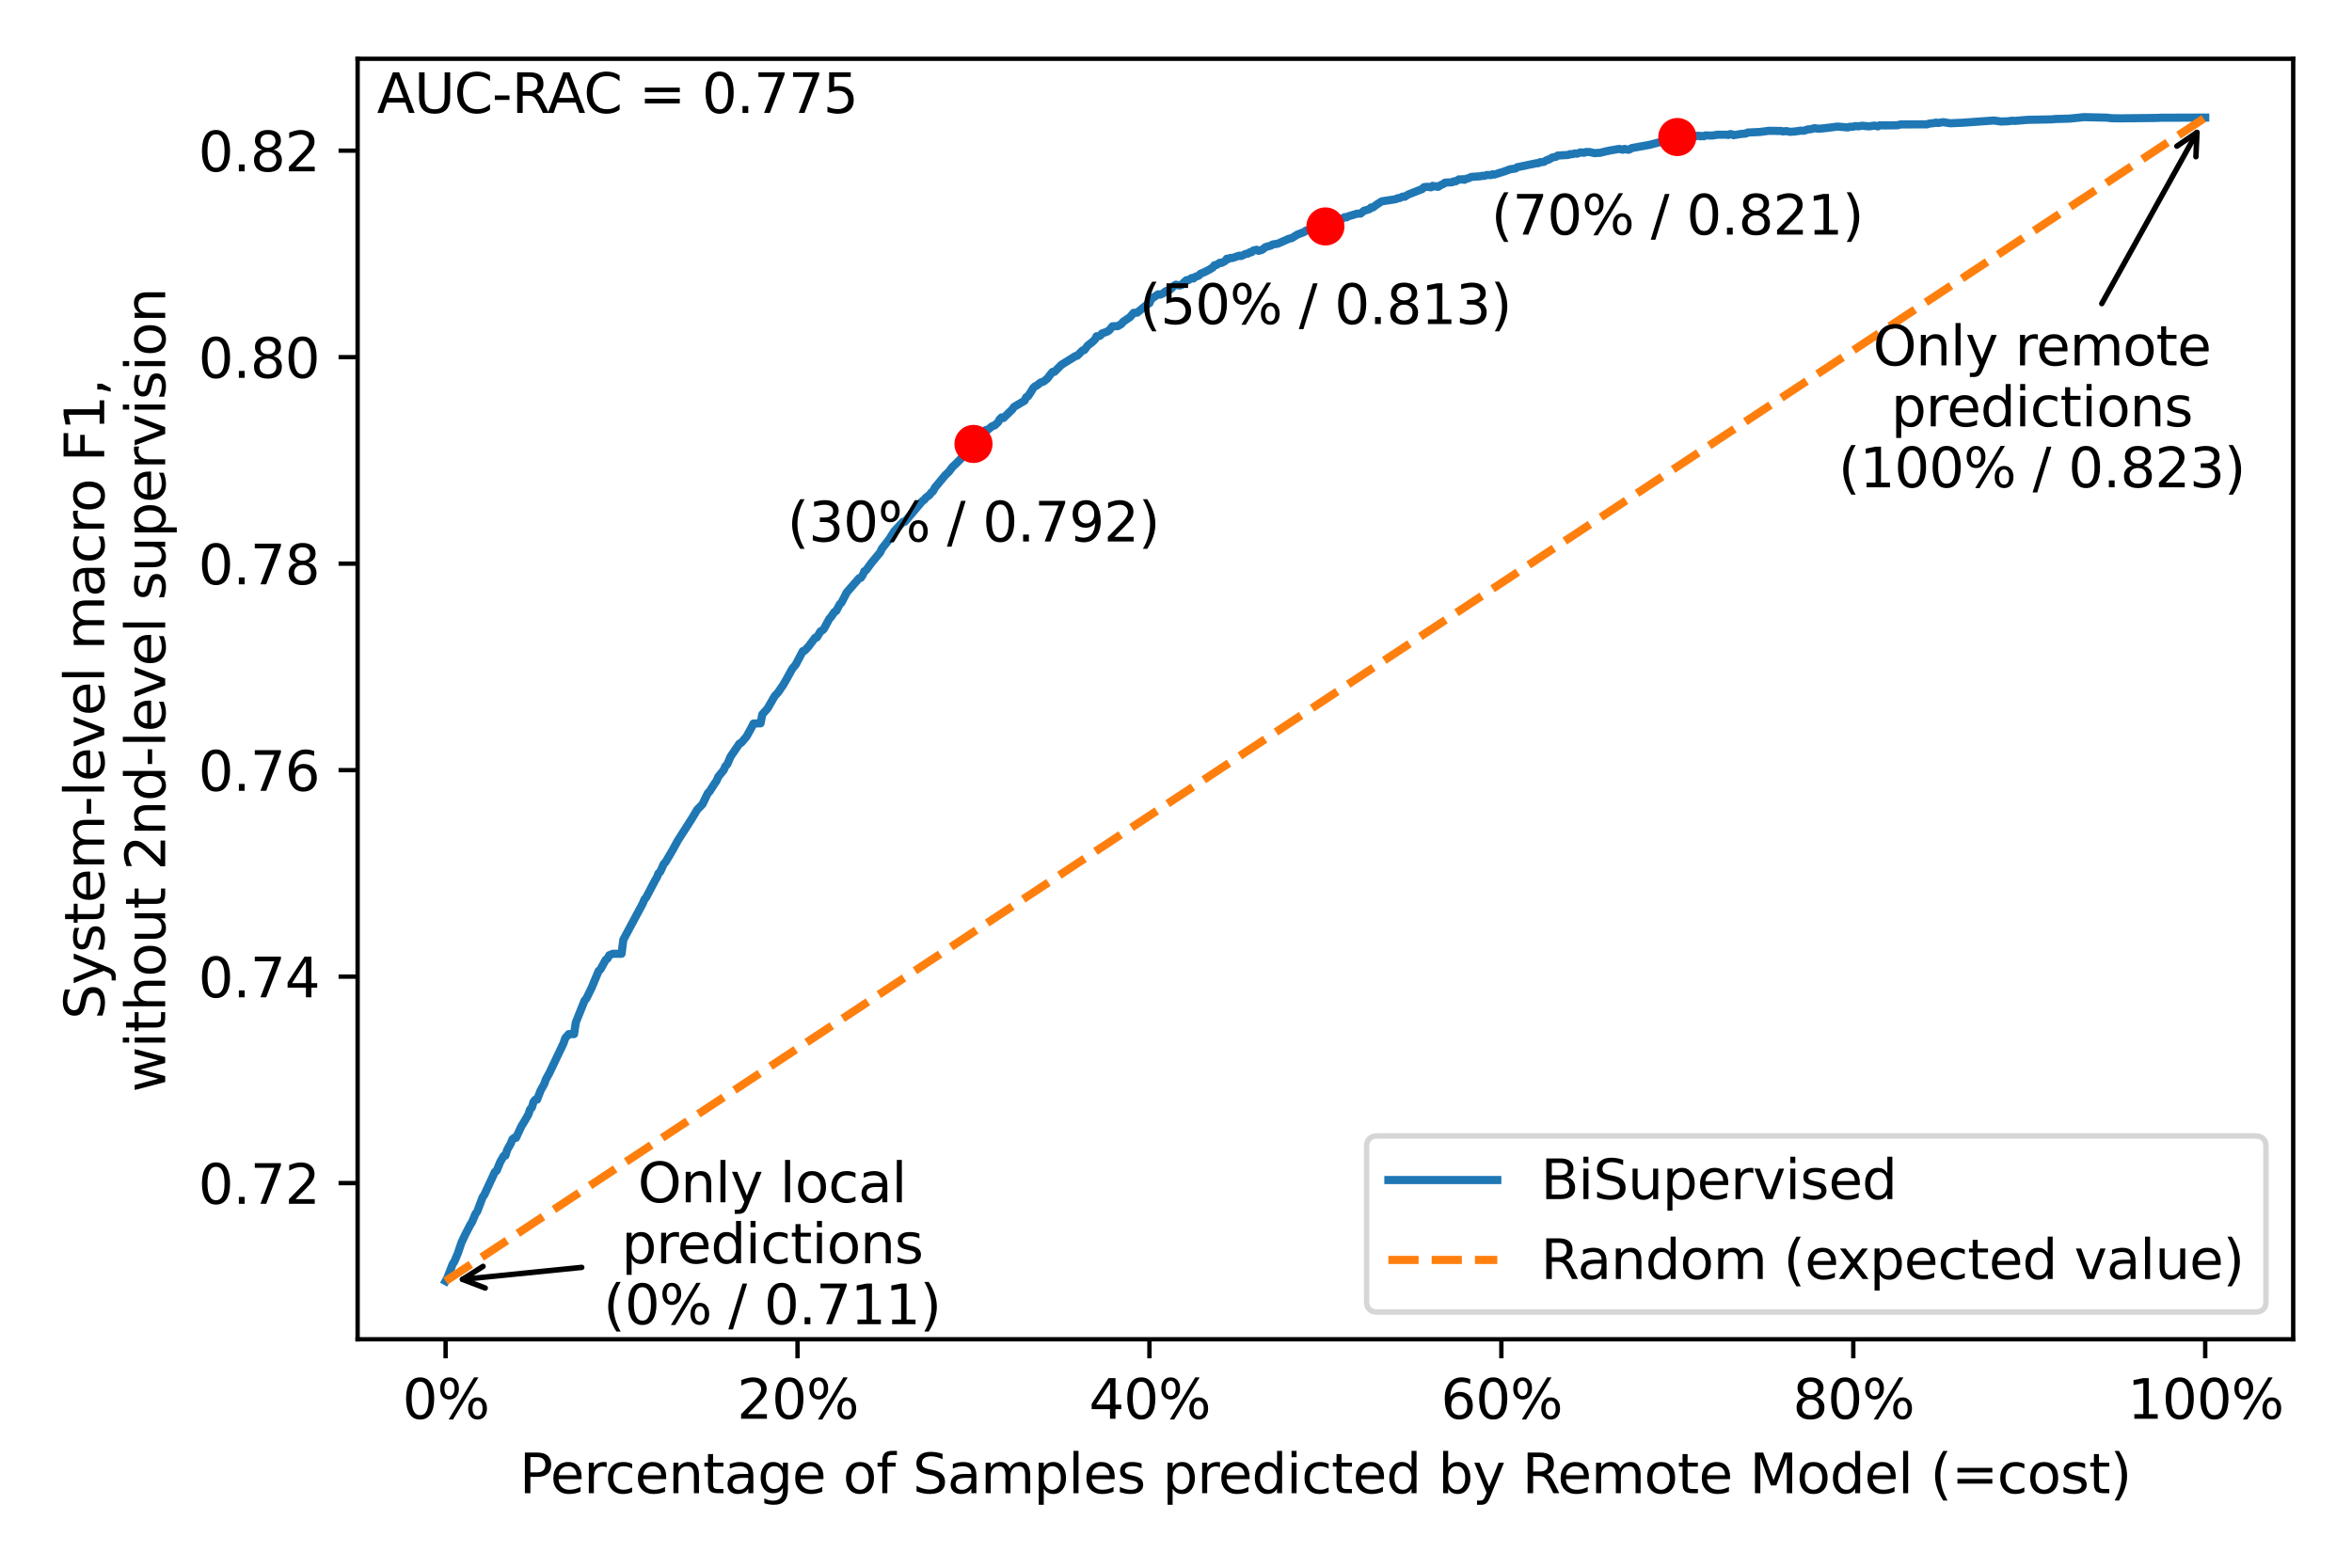 <?xml version="1.0" encoding="utf-8" standalone="no"?>
<!DOCTYPE svg PUBLIC "-//W3C//DTD SVG 1.1//EN"
  "http://www.w3.org/Graphics/SVG/1.1/DTD/svg11.dtd">
<svg xmlns:xlink="http://www.w3.org/1999/xlink" width="432pt" height="288pt" viewBox="0 0 432 288" xmlns="http://www.w3.org/2000/svg" version="1.1">
 <defs>
  <style type="text/css">*{stroke-linejoin: round; stroke-linecap: butt}</style>
 </defs>
 <g id="figure_1">
  <g id="patch_1">
   <path d="M 0 288 
L 432 288 
L 432 0 
L 0 0 
z
" style="fill: #ffffff"/>
  </g>
  <g id="axes_1">
   <g id="patch_2">
    <path d="M 65.684 246.04 
L 421.2 246.04 
L 421.2 10.8 
L 65.684 10.8 
z
" style="fill: #ffffff"/>
   </g>
   <g id="matplotlib.axis_1">
    <g id="xtick_1">
     <g id="line2d_1">
      <defs>
       <path id="m0e99c28b48" d="M 0 0 
L 0 3.5 
" style="stroke: #000000; stroke-width: 0.8"/>
      </defs>
      <g>
       <use xlink:href="#m0e99c28b48" x="81.844" y="246.04" style="stroke: #000000; stroke-width: 0.8"/>
      </g>
     </g>
     <g id="text_1">
      <!-- 0% -->
      <g transform="translate(73.912 260.638)scale(0.1 -0.1)">
       <defs>
        <path id="DejaVuSans-30" d="M 2034 4250 
Q 1547 4250 1301 3770 
Q 1056 3291 1056 2328 
Q 1056 1369 1301 889 
Q 1547 409 2034 409 
Q 2525 409 2770 889 
Q 3016 1369 3016 2328 
Q 3016 3291 2770 3770 
Q 2525 4250 2034 4250 
z
M 2034 4750 
Q 2819 4750 3233 4129 
Q 3647 3509 3647 2328 
Q 3647 1150 3233 529 
Q 2819 -91 2034 -91 
Q 1250 -91 836 529 
Q 422 1150 422 2328 
Q 422 3509 836 4129 
Q 1250 4750 2034 4750 
z
" transform="scale(0.016)"/>
        <path id="DejaVuSans-25" d="M 4653 2053 
Q 4381 2053 4226 1822 
Q 4072 1591 4072 1178 
Q 4072 772 4226 539 
Q 4381 306 4653 306 
Q 4919 306 5073 539 
Q 5228 772 5228 1178 
Q 5228 1588 5073 1820 
Q 4919 2053 4653 2053 
z
M 4653 2450 
Q 5147 2450 5437 2106 
Q 5728 1763 5728 1178 
Q 5728 594 5436 251 
Q 5144 -91 4653 -91 
Q 4153 -91 3862 251 
Q 3572 594 3572 1178 
Q 3572 1766 3864 2108 
Q 4156 2450 4653 2450 
z
M 1428 4353 
Q 1159 4353 1004 4120 
Q 850 3888 850 3481 
Q 850 3069 1003 2837 
Q 1156 2606 1428 2606 
Q 1700 2606 1854 2837 
Q 2009 3069 2009 3481 
Q 2009 3884 1853 4118 
Q 1697 4353 1428 4353 
z
M 4250 4750 
L 4750 4750 
L 1831 -91 
L 1331 -91 
L 4250 4750 
z
M 1428 4750 
Q 1922 4750 2215 4408 
Q 2509 4066 2509 3481 
Q 2509 2891 2217 2550 
Q 1925 2209 1428 2209 
Q 931 2209 642 2551 
Q 353 2894 353 3481 
Q 353 4063 643 4406 
Q 934 4750 1428 4750 
z
" transform="scale(0.016)"/>
       </defs>
       <use xlink:href="#DejaVuSans-30"/>
       <use xlink:href="#DejaVuSans-25" x="63.623"/>
      </g>
     </g>
    </g>
    <g id="xtick_2">
     <g id="line2d_2">
      <g>
       <use xlink:href="#m0e99c28b48" x="146.483" y="246.04" style="stroke: #000000; stroke-width: 0.8"/>
      </g>
     </g>
     <g id="text_2">
      <!-- 20% -->
      <g transform="translate(135.37 260.638)scale(0.1 -0.1)">
       <defs>
        <path id="DejaVuSans-32" d="M 1228 531 
L 3431 531 
L 3431 0 
L 469 0 
L 469 531 
Q 828 903 1448 1529 
Q 2069 2156 2228 2338 
Q 2531 2678 2651 2914 
Q 2772 3150 2772 3378 
Q 2772 3750 2511 3984 
Q 2250 4219 1831 4219 
Q 1534 4219 1204 4116 
Q 875 4013 500 3803 
L 500 4441 
Q 881 4594 1212 4672 
Q 1544 4750 1819 4750 
Q 2544 4750 2975 4387 
Q 3406 4025 3406 3419 
Q 3406 3131 3298 2873 
Q 3191 2616 2906 2266 
Q 2828 2175 2409 1742 
Q 1991 1309 1228 531 
z
" transform="scale(0.016)"/>
       </defs>
       <use xlink:href="#DejaVuSans-32"/>
       <use xlink:href="#DejaVuSans-30" x="63.623"/>
       <use xlink:href="#DejaVuSans-25" x="127.246"/>
      </g>
     </g>
    </g>
    <g id="xtick_3">
     <g id="line2d_3">
      <g>
       <use xlink:href="#m0e99c28b48" x="211.122" y="246.04" style="stroke: #000000; stroke-width: 0.8"/>
      </g>
     </g>
     <g id="text_3">
      <!-- 40% -->
      <g transform="translate(200.009 260.638)scale(0.1 -0.1)">
       <defs>
        <path id="DejaVuSans-34" d="M 2419 4116 
L 825 1625 
L 2419 1625 
L 2419 4116 
z
M 2253 4666 
L 3047 4666 
L 3047 1625 
L 3713 1625 
L 3713 1100 
L 3047 1100 
L 3047 0 
L 2419 0 
L 2419 1100 
L 313 1100 
L 313 1709 
L 2253 4666 
z
" transform="scale(0.016)"/>
       </defs>
       <use xlink:href="#DejaVuSans-34"/>
       <use xlink:href="#DejaVuSans-30" x="63.623"/>
       <use xlink:href="#DejaVuSans-25" x="127.246"/>
      </g>
     </g>
    </g>
    <g id="xtick_4">
     <g id="line2d_4">
      <g>
       <use xlink:href="#m0e99c28b48" x="275.762" y="246.04" style="stroke: #000000; stroke-width: 0.8"/>
      </g>
     </g>
     <g id="text_4">
      <!-- 60% -->
      <g transform="translate(264.648 260.638)scale(0.1 -0.1)">
       <defs>
        <path id="DejaVuSans-36" d="M 2113 2584 
Q 1688 2584 1439 2293 
Q 1191 2003 1191 1497 
Q 1191 994 1439 701 
Q 1688 409 2113 409 
Q 2538 409 2786 701 
Q 3034 994 3034 1497 
Q 3034 2003 2786 2293 
Q 2538 2584 2113 2584 
z
M 3366 4563 
L 3366 3988 
Q 3128 4100 2886 4159 
Q 2644 4219 2406 4219 
Q 1781 4219 1451 3797 
Q 1122 3375 1075 2522 
Q 1259 2794 1537 2939 
Q 1816 3084 2150 3084 
Q 2853 3084 3261 2657 
Q 3669 2231 3669 1497 
Q 3669 778 3244 343 
Q 2819 -91 2113 -91 
Q 1303 -91 875 529 
Q 447 1150 447 2328 
Q 447 3434 972 4092 
Q 1497 4750 2381 4750 
Q 2619 4750 2861 4703 
Q 3103 4656 3366 4563 
z
" transform="scale(0.016)"/>
       </defs>
       <use xlink:href="#DejaVuSans-36"/>
       <use xlink:href="#DejaVuSans-30" x="63.623"/>
       <use xlink:href="#DejaVuSans-25" x="127.246"/>
      </g>
     </g>
    </g>
    <g id="xtick_5">
     <g id="line2d_5">
      <g>
       <use xlink:href="#m0e99c28b48" x="340.401" y="246.04" style="stroke: #000000; stroke-width: 0.8"/>
      </g>
     </g>
     <g id="text_5">
      <!-- 80% -->
      <g transform="translate(329.288 260.638)scale(0.1 -0.1)">
       <defs>
        <path id="DejaVuSans-38" d="M 2034 2216 
Q 1584 2216 1326 1975 
Q 1069 1734 1069 1313 
Q 1069 891 1326 650 
Q 1584 409 2034 409 
Q 2484 409 2743 651 
Q 3003 894 3003 1313 
Q 3003 1734 2745 1975 
Q 2488 2216 2034 2216 
z
M 1403 2484 
Q 997 2584 770 2862 
Q 544 3141 544 3541 
Q 544 4100 942 4425 
Q 1341 4750 2034 4750 
Q 2731 4750 3128 4425 
Q 3525 4100 3525 3541 
Q 3525 3141 3298 2862 
Q 3072 2584 2669 2484 
Q 3125 2378 3379 2068 
Q 3634 1759 3634 1313 
Q 3634 634 3220 271 
Q 2806 -91 2034 -91 
Q 1263 -91 848 271 
Q 434 634 434 1313 
Q 434 1759 690 2068 
Q 947 2378 1403 2484 
z
M 1172 3481 
Q 1172 3119 1398 2916 
Q 1625 2713 2034 2713 
Q 2441 2713 2670 2916 
Q 2900 3119 2900 3481 
Q 2900 3844 2670 4047 
Q 2441 4250 2034 4250 
Q 1625 4250 1398 4047 
Q 1172 3844 1172 3481 
z
" transform="scale(0.016)"/>
       </defs>
       <use xlink:href="#DejaVuSans-38"/>
       <use xlink:href="#DejaVuSans-30" x="63.623"/>
       <use xlink:href="#DejaVuSans-25" x="127.246"/>
      </g>
     </g>
    </g>
    <g id="xtick_6">
     <g id="line2d_6">
      <g>
       <use xlink:href="#m0e99c28b48" x="405.04" y="246.04" style="stroke: #000000; stroke-width: 0.8"/>
      </g>
     </g>
     <g id="text_6">
      <!-- 100% -->
      <g transform="translate(390.746 260.638)scale(0.1 -0.1)">
       <defs>
        <path id="DejaVuSans-31" d="M 794 531 
L 1825 531 
L 1825 4091 
L 703 3866 
L 703 4441 
L 1819 4666 
L 2450 4666 
L 2450 531 
L 3481 531 
L 3481 0 
L 794 0 
L 794 531 
z
" transform="scale(0.016)"/>
       </defs>
       <use xlink:href="#DejaVuSans-31"/>
       <use xlink:href="#DejaVuSans-30" x="63.623"/>
       <use xlink:href="#DejaVuSans-30" x="127.246"/>
       <use xlink:href="#DejaVuSans-25" x="190.869"/>
      </g>
     </g>
    </g>
    <g id="text_7">
     <!-- Percentage of Samples predicted by Remote Model (=cost) -->
     <g transform="translate(95.402 274.317)scale(0.1 -0.1)">
      <defs>
       <path id="DejaVuSans-50" d="M 1259 4147 
L 1259 2394 
L 2053 2394 
Q 2494 2394 2734 2622 
Q 2975 2850 2975 3272 
Q 2975 3691 2734 3919 
Q 2494 4147 2053 4147 
L 1259 4147 
z
M 628 4666 
L 2053 4666 
Q 2838 4666 3239 4311 
Q 3641 3956 3641 3272 
Q 3641 2581 3239 2228 
Q 2838 1875 2053 1875 
L 1259 1875 
L 1259 0 
L 628 0 
L 628 4666 
z
" transform="scale(0.016)"/>
       <path id="DejaVuSans-65" d="M 3597 1894 
L 3597 1613 
L 953 1613 
Q 991 1019 1311 708 
Q 1631 397 2203 397 
Q 2534 397 2845 478 
Q 3156 559 3463 722 
L 3463 178 
Q 3153 47 2828 -22 
Q 2503 -91 2169 -91 
Q 1331 -91 842 396 
Q 353 884 353 1716 
Q 353 2575 817 3079 
Q 1281 3584 2069 3584 
Q 2775 3584 3186 3129 
Q 3597 2675 3597 1894 
z
M 3022 2063 
Q 3016 2534 2758 2815 
Q 2500 3097 2075 3097 
Q 1594 3097 1305 2825 
Q 1016 2553 972 2059 
L 3022 2063 
z
" transform="scale(0.016)"/>
       <path id="DejaVuSans-72" d="M 2631 2963 
Q 2534 3019 2420 3045 
Q 2306 3072 2169 3072 
Q 1681 3072 1420 2755 
Q 1159 2438 1159 1844 
L 1159 0 
L 581 0 
L 581 3500 
L 1159 3500 
L 1159 2956 
Q 1341 3275 1631 3429 
Q 1922 3584 2338 3584 
Q 2397 3584 2469 3576 
Q 2541 3569 2628 3553 
L 2631 2963 
z
" transform="scale(0.016)"/>
       <path id="DejaVuSans-63" d="M 3122 3366 
L 3122 2828 
Q 2878 2963 2633 3030 
Q 2388 3097 2138 3097 
Q 1578 3097 1268 2742 
Q 959 2388 959 1747 
Q 959 1106 1268 751 
Q 1578 397 2138 397 
Q 2388 397 2633 464 
Q 2878 531 3122 666 
L 3122 134 
Q 2881 22 2623 -34 
Q 2366 -91 2075 -91 
Q 1284 -91 818 406 
Q 353 903 353 1747 
Q 353 2603 823 3093 
Q 1294 3584 2113 3584 
Q 2378 3584 2631 3529 
Q 2884 3475 3122 3366 
z
" transform="scale(0.016)"/>
       <path id="DejaVuSans-6e" d="M 3513 2113 
L 3513 0 
L 2938 0 
L 2938 2094 
Q 2938 2591 2744 2837 
Q 2550 3084 2163 3084 
Q 1697 3084 1428 2787 
Q 1159 2491 1159 1978 
L 1159 0 
L 581 0 
L 581 3500 
L 1159 3500 
L 1159 2956 
Q 1366 3272 1645 3428 
Q 1925 3584 2291 3584 
Q 2894 3584 3203 3211 
Q 3513 2838 3513 2113 
z
" transform="scale(0.016)"/>
       <path id="DejaVuSans-74" d="M 1172 4494 
L 1172 3500 
L 2356 3500 
L 2356 3053 
L 1172 3053 
L 1172 1153 
Q 1172 725 1289 603 
Q 1406 481 1766 481 
L 2356 481 
L 2356 0 
L 1766 0 
Q 1100 0 847 248 
Q 594 497 594 1153 
L 594 3053 
L 172 3053 
L 172 3500 
L 594 3500 
L 594 4494 
L 1172 4494 
z
" transform="scale(0.016)"/>
       <path id="DejaVuSans-61" d="M 2194 1759 
Q 1497 1759 1228 1600 
Q 959 1441 959 1056 
Q 959 750 1161 570 
Q 1363 391 1709 391 
Q 2188 391 2477 730 
Q 2766 1069 2766 1631 
L 2766 1759 
L 2194 1759 
z
M 3341 1997 
L 3341 0 
L 2766 0 
L 2766 531 
Q 2569 213 2275 61 
Q 1981 -91 1556 -91 
Q 1019 -91 701 211 
Q 384 513 384 1019 
Q 384 1609 779 1909 
Q 1175 2209 1959 2209 
L 2766 2209 
L 2766 2266 
Q 2766 2663 2505 2880 
Q 2244 3097 1772 3097 
Q 1472 3097 1187 3025 
Q 903 2953 641 2809 
L 641 3341 
Q 956 3463 1253 3523 
Q 1550 3584 1831 3584 
Q 2591 3584 2966 3190 
Q 3341 2797 3341 1997 
z
" transform="scale(0.016)"/>
       <path id="DejaVuSans-67" d="M 2906 1791 
Q 2906 2416 2648 2759 
Q 2391 3103 1925 3103 
Q 1463 3103 1205 2759 
Q 947 2416 947 1791 
Q 947 1169 1205 825 
Q 1463 481 1925 481 
Q 2391 481 2648 825 
Q 2906 1169 2906 1791 
z
M 3481 434 
Q 3481 -459 3084 -895 
Q 2688 -1331 1869 -1331 
Q 1566 -1331 1297 -1286 
Q 1028 -1241 775 -1147 
L 775 -588 
Q 1028 -725 1275 -790 
Q 1522 -856 1778 -856 
Q 2344 -856 2625 -561 
Q 2906 -266 2906 331 
L 2906 616 
Q 2728 306 2450 153 
Q 2172 0 1784 0 
Q 1141 0 747 490 
Q 353 981 353 1791 
Q 353 2603 747 3093 
Q 1141 3584 1784 3584 
Q 2172 3584 2450 3431 
Q 2728 3278 2906 2969 
L 2906 3500 
L 3481 3500 
L 3481 434 
z
" transform="scale(0.016)"/>
       <path id="DejaVuSans-20" transform="scale(0.016)"/>
       <path id="DejaVuSans-6f" d="M 1959 3097 
Q 1497 3097 1228 2736 
Q 959 2375 959 1747 
Q 959 1119 1226 758 
Q 1494 397 1959 397 
Q 2419 397 2687 759 
Q 2956 1122 2956 1747 
Q 2956 2369 2687 2733 
Q 2419 3097 1959 3097 
z
M 1959 3584 
Q 2709 3584 3137 3096 
Q 3566 2609 3566 1747 
Q 3566 888 3137 398 
Q 2709 -91 1959 -91 
Q 1206 -91 779 398 
Q 353 888 353 1747 
Q 353 2609 779 3096 
Q 1206 3584 1959 3584 
z
" transform="scale(0.016)"/>
       <path id="DejaVuSans-66" d="M 2375 4863 
L 2375 4384 
L 1825 4384 
Q 1516 4384 1395 4259 
Q 1275 4134 1275 3809 
L 1275 3500 
L 2222 3500 
L 2222 3053 
L 1275 3053 
L 1275 0 
L 697 0 
L 697 3053 
L 147 3053 
L 147 3500 
L 697 3500 
L 697 3744 
Q 697 4328 969 4595 
Q 1241 4863 1831 4863 
L 2375 4863 
z
" transform="scale(0.016)"/>
       <path id="DejaVuSans-53" d="M 3425 4513 
L 3425 3897 
Q 3066 4069 2747 4153 
Q 2428 4238 2131 4238 
Q 1616 4238 1336 4038 
Q 1056 3838 1056 3469 
Q 1056 3159 1242 3001 
Q 1428 2844 1947 2747 
L 2328 2669 
Q 3034 2534 3370 2195 
Q 3706 1856 3706 1288 
Q 3706 609 3251 259 
Q 2797 -91 1919 -91 
Q 1588 -91 1214 -16 
Q 841 59 441 206 
L 441 856 
Q 825 641 1194 531 
Q 1563 422 1919 422 
Q 2459 422 2753 634 
Q 3047 847 3047 1241 
Q 3047 1584 2836 1778 
Q 2625 1972 2144 2069 
L 1759 2144 
Q 1053 2284 737 2584 
Q 422 2884 422 3419 
Q 422 4038 858 4394 
Q 1294 4750 2059 4750 
Q 2388 4750 2728 4690 
Q 3069 4631 3425 4513 
z
" transform="scale(0.016)"/>
       <path id="DejaVuSans-6d" d="M 3328 2828 
Q 3544 3216 3844 3400 
Q 4144 3584 4550 3584 
Q 5097 3584 5394 3201 
Q 5691 2819 5691 2113 
L 5691 0 
L 5113 0 
L 5113 2094 
Q 5113 2597 4934 2840 
Q 4756 3084 4391 3084 
Q 3944 3084 3684 2787 
Q 3425 2491 3425 1978 
L 3425 0 
L 2847 0 
L 2847 2094 
Q 2847 2600 2669 2842 
Q 2491 3084 2119 3084 
Q 1678 3084 1418 2786 
Q 1159 2488 1159 1978 
L 1159 0 
L 581 0 
L 581 3500 
L 1159 3500 
L 1159 2956 
Q 1356 3278 1631 3431 
Q 1906 3584 2284 3584 
Q 2666 3584 2933 3390 
Q 3200 3197 3328 2828 
z
" transform="scale(0.016)"/>
       <path id="DejaVuSans-70" d="M 1159 525 
L 1159 -1331 
L 581 -1331 
L 581 3500 
L 1159 3500 
L 1159 2969 
Q 1341 3281 1617 3432 
Q 1894 3584 2278 3584 
Q 2916 3584 3314 3078 
Q 3713 2572 3713 1747 
Q 3713 922 3314 415 
Q 2916 -91 2278 -91 
Q 1894 -91 1617 61 
Q 1341 213 1159 525 
z
M 3116 1747 
Q 3116 2381 2855 2742 
Q 2594 3103 2138 3103 
Q 1681 3103 1420 2742 
Q 1159 2381 1159 1747 
Q 1159 1113 1420 752 
Q 1681 391 2138 391 
Q 2594 391 2855 752 
Q 3116 1113 3116 1747 
z
" transform="scale(0.016)"/>
       <path id="DejaVuSans-6c" d="M 603 4863 
L 1178 4863 
L 1178 0 
L 603 0 
L 603 4863 
z
" transform="scale(0.016)"/>
       <path id="DejaVuSans-73" d="M 2834 3397 
L 2834 2853 
Q 2591 2978 2328 3040 
Q 2066 3103 1784 3103 
Q 1356 3103 1142 2972 
Q 928 2841 928 2578 
Q 928 2378 1081 2264 
Q 1234 2150 1697 2047 
L 1894 2003 
Q 2506 1872 2764 1633 
Q 3022 1394 3022 966 
Q 3022 478 2636 193 
Q 2250 -91 1575 -91 
Q 1294 -91 989 -36 
Q 684 19 347 128 
L 347 722 
Q 666 556 975 473 
Q 1284 391 1588 391 
Q 1994 391 2212 530 
Q 2431 669 2431 922 
Q 2431 1156 2273 1281 
Q 2116 1406 1581 1522 
L 1381 1569 
Q 847 1681 609 1914 
Q 372 2147 372 2553 
Q 372 3047 722 3315 
Q 1072 3584 1716 3584 
Q 2034 3584 2315 3537 
Q 2597 3491 2834 3397 
z
" transform="scale(0.016)"/>
       <path id="DejaVuSans-64" d="M 2906 2969 
L 2906 4863 
L 3481 4863 
L 3481 0 
L 2906 0 
L 2906 525 
Q 2725 213 2448 61 
Q 2172 -91 1784 -91 
Q 1150 -91 751 415 
Q 353 922 353 1747 
Q 353 2572 751 3078 
Q 1150 3584 1784 3584 
Q 2172 3584 2448 3432 
Q 2725 3281 2906 2969 
z
M 947 1747 
Q 947 1113 1208 752 
Q 1469 391 1925 391 
Q 2381 391 2643 752 
Q 2906 1113 2906 1747 
Q 2906 2381 2643 2742 
Q 2381 3103 1925 3103 
Q 1469 3103 1208 2742 
Q 947 2381 947 1747 
z
" transform="scale(0.016)"/>
       <path id="DejaVuSans-69" d="M 603 3500 
L 1178 3500 
L 1178 0 
L 603 0 
L 603 3500 
z
M 603 4863 
L 1178 4863 
L 1178 4134 
L 603 4134 
L 603 4863 
z
" transform="scale(0.016)"/>
       <path id="DejaVuSans-62" d="M 3116 1747 
Q 3116 2381 2855 2742 
Q 2594 3103 2138 3103 
Q 1681 3103 1420 2742 
Q 1159 2381 1159 1747 
Q 1159 1113 1420 752 
Q 1681 391 2138 391 
Q 2594 391 2855 752 
Q 3116 1113 3116 1747 
z
M 1159 2969 
Q 1341 3281 1617 3432 
Q 1894 3584 2278 3584 
Q 2916 3584 3314 3078 
Q 3713 2572 3713 1747 
Q 3713 922 3314 415 
Q 2916 -91 2278 -91 
Q 1894 -91 1617 61 
Q 1341 213 1159 525 
L 1159 0 
L 581 0 
L 581 4863 
L 1159 4863 
L 1159 2969 
z
" transform="scale(0.016)"/>
       <path id="DejaVuSans-79" d="M 2059 -325 
Q 1816 -950 1584 -1140 
Q 1353 -1331 966 -1331 
L 506 -1331 
L 506 -850 
L 844 -850 
Q 1081 -850 1212 -737 
Q 1344 -625 1503 -206 
L 1606 56 
L 191 3500 
L 800 3500 
L 1894 763 
L 2988 3500 
L 3597 3500 
L 2059 -325 
z
" transform="scale(0.016)"/>
       <path id="DejaVuSans-52" d="M 2841 2188 
Q 3044 2119 3236 1894 
Q 3428 1669 3622 1275 
L 4263 0 
L 3584 0 
L 2988 1197 
Q 2756 1666 2539 1819 
Q 2322 1972 1947 1972 
L 1259 1972 
L 1259 0 
L 628 0 
L 628 4666 
L 2053 4666 
Q 2853 4666 3247 4331 
Q 3641 3997 3641 3322 
Q 3641 2881 3436 2590 
Q 3231 2300 2841 2188 
z
M 1259 4147 
L 1259 2491 
L 2053 2491 
Q 2509 2491 2742 2702 
Q 2975 2913 2975 3322 
Q 2975 3731 2742 3939 
Q 2509 4147 2053 4147 
L 1259 4147 
z
" transform="scale(0.016)"/>
       <path id="DejaVuSans-4d" d="M 628 4666 
L 1569 4666 
L 2759 1491 
L 3956 4666 
L 4897 4666 
L 4897 0 
L 4281 0 
L 4281 4097 
L 3078 897 
L 2444 897 
L 1241 4097 
L 1241 0 
L 628 0 
L 628 4666 
z
" transform="scale(0.016)"/>
       <path id="DejaVuSans-28" d="M 1984 4856 
Q 1566 4138 1362 3434 
Q 1159 2731 1159 2009 
Q 1159 1288 1364 580 
Q 1569 -128 1984 -844 
L 1484 -844 
Q 1016 -109 783 600 
Q 550 1309 550 2009 
Q 550 2706 781 3412 
Q 1013 4119 1484 4856 
L 1984 4856 
z
" transform="scale(0.016)"/>
       <path id="DejaVuSans-3d" d="M 678 2906 
L 4684 2906 
L 4684 2381 
L 678 2381 
L 678 2906 
z
M 678 1631 
L 4684 1631 
L 4684 1100 
L 678 1100 
L 678 1631 
z
" transform="scale(0.016)"/>
       <path id="DejaVuSans-29" d="M 513 4856 
L 1013 4856 
Q 1481 4119 1714 3412 
Q 1947 2706 1947 2009 
Q 1947 1309 1714 600 
Q 1481 -109 1013 -844 
L 513 -844 
Q 928 -128 1133 580 
Q 1338 1288 1338 2009 
Q 1338 2731 1133 3434 
Q 928 4138 513 4856 
z
" transform="scale(0.016)"/>
      </defs>
      <use xlink:href="#DejaVuSans-50"/>
      <use xlink:href="#DejaVuSans-65" x="56.678"/>
      <use xlink:href="#DejaVuSans-72" x="118.201"/>
      <use xlink:href="#DejaVuSans-63" x="157.064"/>
      <use xlink:href="#DejaVuSans-65" x="212.045"/>
      <use xlink:href="#DejaVuSans-6e" x="273.568"/>
      <use xlink:href="#DejaVuSans-74" x="336.947"/>
      <use xlink:href="#DejaVuSans-61" x="376.156"/>
      <use xlink:href="#DejaVuSans-67" x="437.436"/>
      <use xlink:href="#DejaVuSans-65" x="500.912"/>
      <use xlink:href="#DejaVuSans-20" x="562.436"/>
      <use xlink:href="#DejaVuSans-6f" x="594.223"/>
      <use xlink:href="#DejaVuSans-66" x="655.404"/>
      <use xlink:href="#DejaVuSans-20" x="690.609"/>
      <use xlink:href="#DejaVuSans-53" x="722.396"/>
      <use xlink:href="#DejaVuSans-61" x="785.873"/>
      <use xlink:href="#DejaVuSans-6d" x="847.152"/>
      <use xlink:href="#DejaVuSans-70" x="944.564"/>
      <use xlink:href="#DejaVuSans-6c" x="1008.041"/>
      <use xlink:href="#DejaVuSans-65" x="1035.824"/>
      <use xlink:href="#DejaVuSans-73" x="1097.348"/>
      <use xlink:href="#DejaVuSans-20" x="1149.447"/>
      <use xlink:href="#DejaVuSans-70" x="1181.234"/>
      <use xlink:href="#DejaVuSans-72" x="1244.711"/>
      <use xlink:href="#DejaVuSans-65" x="1283.574"/>
      <use xlink:href="#DejaVuSans-64" x="1345.098"/>
      <use xlink:href="#DejaVuSans-69" x="1408.574"/>
      <use xlink:href="#DejaVuSans-63" x="1436.357"/>
      <use xlink:href="#DejaVuSans-74" x="1491.338"/>
      <use xlink:href="#DejaVuSans-65" x="1530.547"/>
      <use xlink:href="#DejaVuSans-64" x="1592.07"/>
      <use xlink:href="#DejaVuSans-20" x="1655.547"/>
      <use xlink:href="#DejaVuSans-62" x="1687.334"/>
      <use xlink:href="#DejaVuSans-79" x="1750.811"/>
      <use xlink:href="#DejaVuSans-20" x="1809.99"/>
      <use xlink:href="#DejaVuSans-52" x="1841.777"/>
      <use xlink:href="#DejaVuSans-65" x="1906.76"/>
      <use xlink:href="#DejaVuSans-6d" x="1968.283"/>
      <use xlink:href="#DejaVuSans-6f" x="2065.695"/>
      <use xlink:href="#DejaVuSans-74" x="2126.877"/>
      <use xlink:href="#DejaVuSans-65" x="2166.086"/>
      <use xlink:href="#DejaVuSans-20" x="2227.609"/>
      <use xlink:href="#DejaVuSans-4d" x="2259.396"/>
      <use xlink:href="#DejaVuSans-6f" x="2345.676"/>
      <use xlink:href="#DejaVuSans-64" x="2406.857"/>
      <use xlink:href="#DejaVuSans-65" x="2470.334"/>
      <use xlink:href="#DejaVuSans-6c" x="2531.857"/>
      <use xlink:href="#DejaVuSans-20" x="2559.641"/>
      <use xlink:href="#DejaVuSans-28" x="2591.428"/>
      <use xlink:href="#DejaVuSans-3d" x="2630.441"/>
      <use xlink:href="#DejaVuSans-63" x="2714.23"/>
      <use xlink:href="#DejaVuSans-6f" x="2769.211"/>
      <use xlink:href="#DejaVuSans-73" x="2830.393"/>
      <use xlink:href="#DejaVuSans-74" x="2882.492"/>
      <use xlink:href="#DejaVuSans-29" x="2921.701"/>
     </g>
    </g>
   </g>
   <g id="matplotlib.axis_2">
    <g id="ytick_1">
     <g id="line2d_7">
      <defs>
       <path id="m35b4280750" d="M 0 0 
L -3.5 0 
" style="stroke: #000000; stroke-width: 0.8"/>
      </defs>
      <g>
       <use xlink:href="#m35b4280750" x="65.684" y="217.35" style="stroke: #000000; stroke-width: 0.8"/>
      </g>
     </g>
     <g id="text_8">
      <!-- 0.72 -->
      <g transform="translate(36.418 221.15)scale(0.1 -0.1)">
       <defs>
        <path id="DejaVuSans-2e" d="M 684 794 
L 1344 794 
L 1344 0 
L 684 0 
L 684 794 
z
" transform="scale(0.016)"/>
        <path id="DejaVuSans-37" d="M 525 4666 
L 3525 4666 
L 3525 4397 
L 1831 0 
L 1172 0 
L 2766 4134 
L 525 4134 
L 525 4666 
z
" transform="scale(0.016)"/>
       </defs>
       <use xlink:href="#DejaVuSans-30"/>
       <use xlink:href="#DejaVuSans-2e" x="63.623"/>
       <use xlink:href="#DejaVuSans-37" x="95.41"/>
       <use xlink:href="#DejaVuSans-32" x="159.033"/>
      </g>
     </g>
    </g>
    <g id="ytick_2">
     <g id="line2d_8">
      <g>
       <use xlink:href="#m35b4280750" x="65.684" y="179.416" style="stroke: #000000; stroke-width: 0.8"/>
      </g>
     </g>
     <g id="text_9">
      <!-- 0.74 -->
      <g transform="translate(36.418 183.215)scale(0.1 -0.1)">
       <use xlink:href="#DejaVuSans-30"/>
       <use xlink:href="#DejaVuSans-2e" x="63.623"/>
       <use xlink:href="#DejaVuSans-37" x="95.41"/>
       <use xlink:href="#DejaVuSans-34" x="159.033"/>
      </g>
     </g>
    </g>
    <g id="ytick_3">
     <g id="line2d_9">
      <g>
       <use xlink:href="#m35b4280750" x="65.684" y="141.482" style="stroke: #000000; stroke-width: 0.8"/>
      </g>
     </g>
     <g id="text_10">
      <!-- 0.76 -->
      <g transform="translate(36.418 145.281)scale(0.1 -0.1)">
       <use xlink:href="#DejaVuSans-30"/>
       <use xlink:href="#DejaVuSans-2e" x="63.623"/>
       <use xlink:href="#DejaVuSans-37" x="95.41"/>
       <use xlink:href="#DejaVuSans-36" x="159.033"/>
      </g>
     </g>
    </g>
    <g id="ytick_4">
     <g id="line2d_10">
      <g>
       <use xlink:href="#m35b4280750" x="65.684" y="103.547" style="stroke: #000000; stroke-width: 0.8"/>
      </g>
     </g>
     <g id="text_11">
      <!-- 0.78 -->
      <g transform="translate(36.418 107.346)scale(0.1 -0.1)">
       <use xlink:href="#DejaVuSans-30"/>
       <use xlink:href="#DejaVuSans-2e" x="63.623"/>
       <use xlink:href="#DejaVuSans-37" x="95.41"/>
       <use xlink:href="#DejaVuSans-38" x="159.033"/>
      </g>
     </g>
    </g>
    <g id="ytick_5">
     <g id="line2d_11">
      <g>
       <use xlink:href="#m35b4280750" x="65.684" y="65.613" style="stroke: #000000; stroke-width: 0.8"/>
      </g>
     </g>
     <g id="text_12">
      <!-- 0.80 -->
      <g transform="translate(36.418 69.412)scale(0.1 -0.1)">
       <use xlink:href="#DejaVuSans-30"/>
       <use xlink:href="#DejaVuSans-2e" x="63.623"/>
       <use xlink:href="#DejaVuSans-38" x="95.41"/>
       <use xlink:href="#DejaVuSans-30" x="159.033"/>
      </g>
     </g>
    </g>
    <g id="ytick_6">
     <g id="line2d_12">
      <g>
       <use xlink:href="#m35b4280750" x="65.684" y="27.678" style="stroke: #000000; stroke-width: 0.8"/>
      </g>
     </g>
     <g id="text_13">
      <!-- 0.82 -->
      <g transform="translate(36.418 31.478)scale(0.1 -0.1)">
       <use xlink:href="#DejaVuSans-30"/>
       <use xlink:href="#DejaVuSans-2e" x="63.623"/>
       <use xlink:href="#DejaVuSans-38" x="95.41"/>
       <use xlink:href="#DejaVuSans-32" x="159.033"/>
      </g>
     </g>
    </g>
    <g id="text_14">
     <!-- System-level macro F1, -->
     <g transform="translate(19.141 187.27)rotate(-90)scale(0.1 -0.1)">
      <defs>
       <path id="DejaVuSans-2d" d="M 313 2009 
L 1997 2009 
L 1997 1497 
L 313 1497 
L 313 2009 
z
" transform="scale(0.016)"/>
       <path id="DejaVuSans-76" d="M 191 3500 
L 800 3500 
L 1894 563 
L 2988 3500 
L 3597 3500 
L 2284 0 
L 1503 0 
L 191 3500 
z
" transform="scale(0.016)"/>
       <path id="DejaVuSans-46" d="M 628 4666 
L 3309 4666 
L 3309 4134 
L 1259 4134 
L 1259 2759 
L 3109 2759 
L 3109 2228 
L 1259 2228 
L 1259 0 
L 628 0 
L 628 4666 
z
" transform="scale(0.016)"/>
       <path id="DejaVuSans-2c" d="M 750 794 
L 1409 794 
L 1409 256 
L 897 -744 
L 494 -744 
L 750 256 
L 750 794 
z
" transform="scale(0.016)"/>
      </defs>
      <use xlink:href="#DejaVuSans-53"/>
      <use xlink:href="#DejaVuSans-79" x="63.477"/>
      <use xlink:href="#DejaVuSans-73" x="122.656"/>
      <use xlink:href="#DejaVuSans-74" x="174.756"/>
      <use xlink:href="#DejaVuSans-65" x="213.965"/>
      <use xlink:href="#DejaVuSans-6d" x="275.488"/>
      <use xlink:href="#DejaVuSans-2d" x="372.9"/>
      <use xlink:href="#DejaVuSans-6c" x="408.984"/>
      <use xlink:href="#DejaVuSans-65" x="436.768"/>
      <use xlink:href="#DejaVuSans-76" x="498.291"/>
      <use xlink:href="#DejaVuSans-65" x="557.471"/>
      <use xlink:href="#DejaVuSans-6c" x="618.994"/>
      <use xlink:href="#DejaVuSans-20" x="646.777"/>
      <use xlink:href="#DejaVuSans-6d" x="678.564"/>
      <use xlink:href="#DejaVuSans-61" x="775.977"/>
      <use xlink:href="#DejaVuSans-63" x="837.256"/>
      <use xlink:href="#DejaVuSans-72" x="892.236"/>
      <use xlink:href="#DejaVuSans-6f" x="931.1"/>
      <use xlink:href="#DejaVuSans-20" x="992.281"/>
      <use xlink:href="#DejaVuSans-46" x="1024.068"/>
      <use xlink:href="#DejaVuSans-31" x="1081.588"/>
      <use xlink:href="#DejaVuSans-2c" x="1145.211"/>
     </g>
     <!--  without 2nd-level supervision -->
     <g transform="translate(30.339 203.851)rotate(-90)scale(0.1 -0.1)">
      <defs>
       <path id="DejaVuSans-77" d="M 269 3500 
L 844 3500 
L 1563 769 
L 2278 3500 
L 2956 3500 
L 3675 769 
L 4391 3500 
L 4966 3500 
L 4050 0 
L 3372 0 
L 2619 2869 
L 1863 0 
L 1184 0 
L 269 3500 
z
" transform="scale(0.016)"/>
       <path id="DejaVuSans-68" d="M 3513 2113 
L 3513 0 
L 2938 0 
L 2938 2094 
Q 2938 2591 2744 2837 
Q 2550 3084 2163 3084 
Q 1697 3084 1428 2787 
Q 1159 2491 1159 1978 
L 1159 0 
L 581 0 
L 581 4863 
L 1159 4863 
L 1159 2956 
Q 1366 3272 1645 3428 
Q 1925 3584 2291 3584 
Q 2894 3584 3203 3211 
Q 3513 2838 3513 2113 
z
" transform="scale(0.016)"/>
       <path id="DejaVuSans-75" d="M 544 1381 
L 544 3500 
L 1119 3500 
L 1119 1403 
Q 1119 906 1312 657 
Q 1506 409 1894 409 
Q 2359 409 2629 706 
Q 2900 1003 2900 1516 
L 2900 3500 
L 3475 3500 
L 3475 0 
L 2900 0 
L 2900 538 
Q 2691 219 2414 64 
Q 2138 -91 1772 -91 
Q 1169 -91 856 284 
Q 544 659 544 1381 
z
M 1991 3584 
L 1991 3584 
z
" transform="scale(0.016)"/>
      </defs>
      <use xlink:href="#DejaVuSans-20"/>
      <use xlink:href="#DejaVuSans-77" x="31.787"/>
      <use xlink:href="#DejaVuSans-69" x="113.574"/>
      <use xlink:href="#DejaVuSans-74" x="141.357"/>
      <use xlink:href="#DejaVuSans-68" x="180.566"/>
      <use xlink:href="#DejaVuSans-6f" x="243.945"/>
      <use xlink:href="#DejaVuSans-75" x="305.127"/>
      <use xlink:href="#DejaVuSans-74" x="368.506"/>
      <use xlink:href="#DejaVuSans-20" x="407.715"/>
      <use xlink:href="#DejaVuSans-32" x="439.502"/>
      <use xlink:href="#DejaVuSans-6e" x="503.125"/>
      <use xlink:href="#DejaVuSans-64" x="566.504"/>
      <use xlink:href="#DejaVuSans-2d" x="629.98"/>
      <use xlink:href="#DejaVuSans-6c" x="666.064"/>
      <use xlink:href="#DejaVuSans-65" x="693.848"/>
      <use xlink:href="#DejaVuSans-76" x="755.371"/>
      <use xlink:href="#DejaVuSans-65" x="814.551"/>
      <use xlink:href="#DejaVuSans-6c" x="876.074"/>
      <use xlink:href="#DejaVuSans-20" x="903.857"/>
      <use xlink:href="#DejaVuSans-73" x="935.645"/>
      <use xlink:href="#DejaVuSans-75" x="987.744"/>
      <use xlink:href="#DejaVuSans-70" x="1051.123"/>
      <use xlink:href="#DejaVuSans-65" x="1114.6"/>
      <use xlink:href="#DejaVuSans-72" x="1176.123"/>
      <use xlink:href="#DejaVuSans-76" x="1217.236"/>
      <use xlink:href="#DejaVuSans-69" x="1276.416"/>
      <use xlink:href="#DejaVuSans-73" x="1304.199"/>
      <use xlink:href="#DejaVuSans-69" x="1356.299"/>
      <use xlink:href="#DejaVuSans-6f" x="1384.082"/>
      <use xlink:href="#DejaVuSans-6e" x="1445.264"/>
     </g>
    </g>
   </g>
   <g id="line2d_13">
    <path d="M 81.844 235.347 
L 82.167 234.761 
L 83.137 232.24 
L 83.46 231.745 
L 84.106 230.216 
L 84.753 228.295 
L 85.399 226.913 
L 86.369 225.023 
L 86.692 224.519 
L 87.338 222.986 
L 87.661 222.555 
L 88.631 219.965 
L 88.954 219.503 
L 90.893 215.315 
L 91.217 215.088 
L 91.863 213.506 
L 92.509 212.361 
L 92.832 212.296 
L 93.156 211.245 
L 93.802 210.093 
L 94.125 209.294 
L 94.448 209.031 
L 94.772 209.031 
L 95.741 206.957 
L 96.388 205.88 
L 97.034 204.763 
L 97.357 203.817 
L 97.68 203.475 
L 98.004 202.414 
L 98.327 202.014 
L 98.65 202.014 
L 99.296 200.335 
L 99.943 199.18 
L 100.266 198.286 
L 100.912 197.11 
L 103.498 191.671 
L 103.821 190.721 
L 104.468 189.974 
L 105.437 189.974 
L 105.76 187.835 
L 107.376 183.8 
L 107.7 183.443 
L 108.669 181.454 
L 109.962 178.361 
L 110.285 178.097 
L 111.255 176.325 
L 111.578 176.104 
L 111.901 175.494 
L 112.547 175.215 
L 114.163 175.215 
L 114.487 172.643 
L 118.042 166.012 
L 118.365 165.24 
L 118.688 164.851 
L 120.304 161.769 
L 120.627 161.239 
L 120.951 160.442 
L 121.274 160.141 
L 121.92 158.699 
L 122.243 158.374 
L 123.536 156.178 
L 124.506 154.405 
L 127.091 150.365 
L 128.061 148.738 
L 129.03 147.744 
L 130 145.726 
L 130.323 145.411 
L 131.293 143.896 
L 131.616 143.431 
L 131.939 142.682 
L 132.909 141.501 
L 133.232 140.765 
L 133.555 140.451 
L 134.202 138.973 
L 135.818 136.602 
L 136.141 136.459 
L 137.11 135.332 
L 138.08 133.571 
L 138.403 132.92 
L 139.696 132.883 
L 140.019 131.234 
L 140.989 130.145 
L 142.282 127.889 
L 142.928 127.181 
L 143.898 125.759 
L 144.544 124.628 
L 145.514 122.862 
L 146.16 122.087 
L 147.453 119.623 
L 147.776 119.537 
L 148.422 118.871 
L 149.069 118.02 
L 149.715 117.149 
L 150.038 117.099 
L 150.685 115.995 
L 151.008 115.839 
L 151.331 115.523 
L 152.301 113.715 
L 152.624 113.347 
L 153.27 112.419 
L 153.593 112.239 
L 154.24 111.013 
L 154.563 110.704 
L 155.533 108.821 
L 157.795 106.229 
L 158.118 106.152 
L 158.441 105.67 
L 158.765 104.947 
L 159.088 104.744 
L 160.057 103.413 
L 161.673 101.461 
L 161.997 100.775 
L 163.289 99.124 
L 164.259 97.586 
L 165.875 95.859 
L 166.198 95.848 
L 169.43 92.033 
L 169.753 91.829 
L 170.076 91.415 
L 170.723 90.943 
L 171.046 90.495 
L 171.369 90.247 
L 171.692 89.628 
L 172.339 88.841 
L 173.632 87.278 
L 174.278 86.669 
L 174.924 85.804 
L 175.571 85.2 
L 176.864 83.891 
L 178.48 81.592 
L 178.803 81.557 
L 179.126 81.25 
L 179.449 80.757 
L 179.772 79.989 
L 180.096 79.985 
L 180.742 79.719 
L 181.065 78.995 
L 181.388 78.981 
L 182.035 78.464 
L 182.358 78.232 
L 182.681 78.165 
L 183.327 77.549 
L 183.651 76.981 
L 183.974 76.68 
L 184.297 76.796 
L 185.913 75.23 
L 186.236 74.759 
L 188.175 73.621 
L 188.499 72.95 
L 188.822 72.802 
L 189.468 71.813 
L 189.791 71.268 
L 190.115 70.967 
L 190.438 70.826 
L 191.084 70.303 
L 191.731 70.06 
L 192.377 69.532 
L 193.023 68.676 
L 193.347 68.315 
L 193.67 68.306 
L 194.963 67.01 
L 197.548 65.408 
L 197.871 65.342 
L 198.841 64.379 
L 199.164 64.307 
L 199.81 63.456 
L 200.457 62.974 
L 201.103 62.384 
L 201.426 61.77 
L 201.75 61.786 
L 202.073 61.659 
L 202.396 61.266 
L 203.366 60.918 
L 203.689 60.731 
L 204.335 59.94 
L 205.305 59.913 
L 205.951 59.534 
L 206.274 59.128 
L 207.567 58.243 
L 208.214 57.473 
L 208.86 57.443 
L 210.153 56.38 
L 210.799 55.869 
L 211.122 55.694 
L 211.446 54.935 
L 212.415 54.269 
L 212.738 54.064 
L 213.062 54.132 
L 213.708 53.859 
L 214.031 53.549 
L 215.001 53.147 
L 215.647 52.495 
L 215.97 52.302 
L 216.617 52.444 
L 216.94 52.374 
L 217.909 51.471 
L 218.233 51.488 
L 218.879 51.082 
L 219.202 51.16 
L 219.525 50.864 
L 220.172 50.637 
L 220.495 50.294 
L 221.141 50.033 
L 222.111 49.54 
L 222.757 49.139 
L 223.081 48.709 
L 223.404 48.689 
L 224.05 48.273 
L 224.373 48.299 
L 225.02 47.956 
L 225.343 47.526 
L 225.666 47.562 
L 225.989 47.375 
L 226.313 47.411 
L 227.605 46.971 
L 227.929 47.039 
L 228.898 46.611 
L 229.221 46.592 
L 229.545 46.352 
L 229.868 46.339 
L 230.191 46.028 
L 230.837 45.881 
L 231.161 46.08 
L 231.807 45.895 
L 232.453 45.389 
L 233.423 45.122 
L 233.746 44.915 
L 234.716 44.759 
L 236.655 43.893 
L 237.301 43.721 
L 238.271 43.109 
L 239.564 42.611 
L 239.887 42.355 
L 241.503 42.25 
L 242.149 42.02 
L 243.765 41.453 
L 245.058 40.78 
L 246.028 40.616 
L 246.351 40.252 
L 246.997 39.884 
L 247.32 39.943 
L 247.644 39.736 
L 248.29 39.549 
L 249.26 39.251 
L 249.906 39.237 
L 250.552 38.699 
L 251.199 38.535 
L 251.522 38.421 
L 251.845 38.105 
L 252.168 38.112 
L 252.815 37.619 
L 253.784 36.991 
L 256.37 36.593 
L 256.693 36.416 
L 257.016 36.408 
L 257.663 36.107 
L 257.986 36.157 
L 258.632 35.743 
L 261.218 34.728 
L 261.541 34.385 
L 262.187 34.31 
L 262.834 34.408 
L 263.157 34.137 
L 263.48 34.268 
L 263.803 34.2 
L 264.127 34.332 
L 264.773 33.922 
L 265.096 33.819 
L 265.419 33.553 
L 266.712 33.484 
L 267.035 33.311 
L 267.359 33.32 
L 268.005 32.938 
L 268.328 33 
L 268.651 32.911 
L 268.975 33.035 
L 269.298 32.83 
L 269.621 32.783 
L 270.267 32.495 
L 271.883 32.389 
L 272.206 32.291 
L 272.53 32.33 
L 273.176 32.137 
L 273.822 32.166 
L 274.146 32.02 
L 274.469 32.069 
L 276.408 31.456 
L 277.378 31.095 
L 278.347 30.962 
L 278.67 30.723 
L 282.226 29.98 
L 282.549 29.981 
L 282.872 29.796 
L 283.518 29.755 
L 284.165 29.393 
L 284.488 29.309 
L 285.134 28.928 
L 285.781 28.808 
L 286.104 28.575 
L 288.043 28.464 
L 288.366 28.316 
L 288.689 28.341 
L 289.336 28.179 
L 289.659 28.241 
L 290.305 27.991 
L 290.952 28.067 
L 291.275 27.926 
L 291.921 27.923 
L 292.891 28.138 
L 293.537 28.084 
L 293.861 28.082 
L 294.83 27.834 
L 295.8 27.632 
L 297.416 27.352 
L 298.062 27.513 
L 298.385 27.355 
L 299.032 27.52 
L 299.355 27.429 
L 299.678 27.205 
L 302.91 26.627 
L 305.819 25.867 
L 306.142 25.673 
L 306.465 25.717 
L 306.788 25.338 
L 307.758 25.133 
L 308.728 25.191 
L 310.02 24.992 
L 310.344 25.117 
L 310.99 24.962 
L 311.313 24.922 
L 311.636 24.997 
L 311.96 24.929 
L 312.283 25.047 
L 312.606 24.971 
L 312.929 25.04 
L 313.252 24.871 
L 313.899 24.894 
L 314.545 24.896 
L 315.515 24.742 
L 317.131 24.744 
L 317.454 24.802 
L 317.777 24.633 
L 318.1 24.665 
L 318.424 24.837 
L 319.716 24.618 
L 320.686 24.53 
L 321.009 24.348 
L 323.272 24.242 
L 324.887 24.029 
L 327.15 24.058 
L 327.473 24.152 
L 328.119 24.076 
L 328.766 24.218 
L 329.735 24.151 
L 330.705 24.001 
L 331.351 24.019 
L 331.998 23.785 
L 332.644 23.726 
L 333.291 23.541 
L 333.937 23.65 
L 334.583 23.613 
L 336.199 23.424 
L 337.492 23.254 
L 339.431 23.411 
L 339.755 23.285 
L 340.401 23.279 
L 340.724 23.169 
L 341.37 23.204 
L 342.017 23.097 
L 343.31 23.219 
L 344.279 23.067 
L 344.926 23.216 
L 345.249 23.02 
L 346.218 23.038 
L 348.481 23.015 
L 349.127 22.855 
L 353.975 22.839 
L 354.298 22.715 
L 355.268 22.604 
L 355.591 22.52 
L 355.914 22.606 
L 356.884 22.44 
L 358.177 22.642 
L 360.439 22.55 
L 366.257 22.138 
L 367.549 22.326 
L 368.842 22.275 
L 369.489 22.182 
L 370.135 22.206 
L 372.397 22.017 
L 376.922 21.927 
L 377.568 21.858 
L 380.154 21.789 
L 382.74 21.519 
L 386.941 21.611 
L 387.911 21.723 
L 389.527 21.74 
L 395.991 21.669 
L 396.96 21.628 
L 405.04 21.601 
L 405.04 21.601 
" clip-path="url(#p3f312b81f7)" style="fill: none; stroke: #1f77b4; stroke-width: 1.5; stroke-linecap: square"/>
   </g>
   <g id="line2d_14">
    <path d="M 81.844 235.347 
L 405.04 21.601 
" clip-path="url(#p3f312b81f7)" style="fill: none; stroke-dasharray: 5.55,2.4; stroke-dashoffset: 0; stroke: #ff7f0e; stroke-width: 1.5"/>
   </g>
   <g id="line2d_15">
    <defs>
     <path id="m82ab17a92b" d="M 0 3 
C 0.796 3 1.559 2.684 2.121 2.121 
C 2.684 1.559 3 0.796 3 0 
C 3 -0.796 2.684 -1.559 2.121 -2.121 
C 1.559 -2.684 0.796 -3 0 -3 
C -0.796 -3 -1.559 -2.684 -2.121 -2.121 
C -2.684 -1.559 -3 -0.796 -3 0 
C -3 0.796 -2.684 1.559 -2.121 2.121 
C -1.559 2.684 -0.796 3 0 3 
z
" style="stroke: #ff0000"/>
    </defs>
    <g clip-path="url(#p3f312b81f7)">
     <use xlink:href="#m82ab17a92b" x="178.803" y="81.557" style="fill: #ff0000; stroke: #ff0000"/>
    </g>
   </g>
   <g id="line2d_16">
    <g clip-path="url(#p3f312b81f7)">
     <use xlink:href="#m82ab17a92b" x="243.442" y="41.598" style="fill: #ff0000; stroke: #ff0000"/>
    </g>
   </g>
   <g id="line2d_17">
    <g clip-path="url(#p3f312b81f7)">
     <use xlink:href="#m82ab17a92b" x="308.081" y="25.173" style="fill: #ff0000; stroke: #ff0000"/>
    </g>
   </g>
   <g id="patch_3">
    <path d="M 65.684 246.04 
L 65.684 10.8 
" style="fill: none; stroke: #000000; stroke-width: 0.8; stroke-linejoin: miter; stroke-linecap: square"/>
   </g>
   <g id="patch_4">
    <path d="M 421.2 246.04 
L 421.2 10.8 
" style="fill: none; stroke: #000000; stroke-width: 0.8; stroke-linejoin: miter; stroke-linecap: square"/>
   </g>
   <g id="patch_5">
    <path d="M 65.684 246.04 
L 421.2 246.04 
" style="fill: none; stroke: #000000; stroke-width: 0.8; stroke-linejoin: miter; stroke-linecap: square"/>
   </g>
   <g id="patch_6">
    <path d="M 65.684 10.8 
L 421.2 10.8 
" style="fill: none; stroke: #000000; stroke-width: 0.8; stroke-linejoin: miter; stroke-linecap: square"/>
   </g>
   <g id="patch_7">
    <path d="M 386.04 55.778 
Q 395.054 39.564 403.525 24.327 
" style="fill: none; stroke: #000000; stroke-linecap: round"/>
    <path d="M 399.834 26.851 
L 403.525 24.327 
L 403.33 28.794 
" style="fill: none; stroke: #000000; stroke-linecap: round"/>
   </g>
   <g id="text_15">
    <!-- Only remote -->
    <g transform="translate(344.012 67.126)scale(0.1 -0.1)">
     <defs>
      <path id="DejaVuSans-4f" d="M 2522 4238 
Q 1834 4238 1429 3725 
Q 1025 3213 1025 2328 
Q 1025 1447 1429 934 
Q 1834 422 2522 422 
Q 3209 422 3611 934 
Q 4013 1447 4013 2328 
Q 4013 3213 3611 3725 
Q 3209 4238 2522 4238 
z
M 2522 4750 
Q 3503 4750 4090 4092 
Q 4678 3434 4678 2328 
Q 4678 1225 4090 567 
Q 3503 -91 2522 -91 
Q 1538 -91 948 565 
Q 359 1222 359 2328 
Q 359 3434 948 4092 
Q 1538 4750 2522 4750 
z
" transform="scale(0.016)"/>
     </defs>
     <use xlink:href="#DejaVuSans-4f"/>
     <use xlink:href="#DejaVuSans-6e" x="78.711"/>
     <use xlink:href="#DejaVuSans-6c" x="142.09"/>
     <use xlink:href="#DejaVuSans-79" x="169.873"/>
     <use xlink:href="#DejaVuSans-20" x="229.053"/>
     <use xlink:href="#DejaVuSans-72" x="260.84"/>
     <use xlink:href="#DejaVuSans-65" x="299.703"/>
     <use xlink:href="#DejaVuSans-6d" x="361.227"/>
     <use xlink:href="#DejaVuSans-6f" x="458.639"/>
     <use xlink:href="#DejaVuSans-74" x="519.82"/>
     <use xlink:href="#DejaVuSans-65" x="559.029"/>
    </g>
    <!-- predictions -->
    <g transform="translate(347.352 78.324)scale(0.1 -0.1)">
     <use xlink:href="#DejaVuSans-70"/>
     <use xlink:href="#DejaVuSans-72" x="63.477"/>
     <use xlink:href="#DejaVuSans-65" x="102.34"/>
     <use xlink:href="#DejaVuSans-64" x="163.863"/>
     <use xlink:href="#DejaVuSans-69" x="227.34"/>
     <use xlink:href="#DejaVuSans-63" x="255.123"/>
     <use xlink:href="#DejaVuSans-74" x="310.104"/>
     <use xlink:href="#DejaVuSans-69" x="349.312"/>
     <use xlink:href="#DejaVuSans-6f" x="377.096"/>
     <use xlink:href="#DejaVuSans-6e" x="438.277"/>
     <use xlink:href="#DejaVuSans-73" x="501.656"/>
    </g>
    <!-- (100% / 0.823) -->
    <g transform="translate(337.668 89.522)scale(0.1 -0.1)">
     <defs>
      <path id="DejaVuSans-2f" d="M 1625 4666 
L 2156 4666 
L 531 -594 
L 0 -594 
L 1625 4666 
z
" transform="scale(0.016)"/>
      <path id="DejaVuSans-33" d="M 2597 2516 
Q 3050 2419 3304 2112 
Q 3559 1806 3559 1356 
Q 3559 666 3084 287 
Q 2609 -91 1734 -91 
Q 1441 -91 1130 -33 
Q 819 25 488 141 
L 488 750 
Q 750 597 1062 519 
Q 1375 441 1716 441 
Q 2309 441 2620 675 
Q 2931 909 2931 1356 
Q 2931 1769 2642 2001 
Q 2353 2234 1838 2234 
L 1294 2234 
L 1294 2753 
L 1863 2753 
Q 2328 2753 2575 2939 
Q 2822 3125 2822 3475 
Q 2822 3834 2567 4026 
Q 2313 4219 1838 4219 
Q 1578 4219 1281 4162 
Q 984 4106 628 3988 
L 628 4550 
Q 988 4650 1302 4700 
Q 1616 4750 1894 4750 
Q 2613 4750 3031 4423 
Q 3450 4097 3450 3541 
Q 3450 3153 3228 2886 
Q 3006 2619 2597 2516 
z
" transform="scale(0.016)"/>
     </defs>
     <use xlink:href="#DejaVuSans-28"/>
     <use xlink:href="#DejaVuSans-31" x="39.014"/>
     <use xlink:href="#DejaVuSans-30" x="102.637"/>
     <use xlink:href="#DejaVuSans-30" x="166.26"/>
     <use xlink:href="#DejaVuSans-25" x="229.883"/>
     <use xlink:href="#DejaVuSans-20" x="324.902"/>
     <use xlink:href="#DejaVuSans-2f" x="356.689"/>
     <use xlink:href="#DejaVuSans-20" x="390.381"/>
     <use xlink:href="#DejaVuSans-30" x="422.168"/>
     <use xlink:href="#DejaVuSans-2e" x="485.791"/>
     <use xlink:href="#DejaVuSans-38" x="517.578"/>
     <use xlink:href="#DejaVuSans-32" x="581.201"/>
     <use xlink:href="#DejaVuSans-33" x="644.824"/>
     <use xlink:href="#DejaVuSans-29" x="708.447"/>
    </g>
   </g>
   <g id="patch_8">
    <path d="M 106.85 232.831 
Q 95.341 233.989 84.943 235.035 
" style="fill: none; stroke: #000000; stroke-linecap: round"/>
    <path d="M 89.124 236.625 
L 84.943 235.035 
L 88.723 232.645 
" style="fill: none; stroke: #000000; stroke-linecap: round"/>
   </g>
   <g id="text_16">
    <!-- Only local -->
    <g transform="translate(117.151 220.872)scale(0.1 -0.1)">
     <use xlink:href="#DejaVuSans-4f"/>
     <use xlink:href="#DejaVuSans-6e" x="78.711"/>
     <use xlink:href="#DejaVuSans-6c" x="142.09"/>
     <use xlink:href="#DejaVuSans-79" x="169.873"/>
     <use xlink:href="#DejaVuSans-20" x="229.053"/>
     <use xlink:href="#DejaVuSans-6c" x="260.84"/>
     <use xlink:href="#DejaVuSans-6f" x="288.623"/>
     <use xlink:href="#DejaVuSans-63" x="349.805"/>
     <use xlink:href="#DejaVuSans-61" x="404.785"/>
     <use xlink:href="#DejaVuSans-6c" x="466.064"/>
    </g>
    <!-- predictions -->
    <g transform="translate(114.156 232.07)scale(0.1 -0.1)">
     <use xlink:href="#DejaVuSans-70"/>
     <use xlink:href="#DejaVuSans-72" x="63.477"/>
     <use xlink:href="#DejaVuSans-65" x="102.34"/>
     <use xlink:href="#DejaVuSans-64" x="163.863"/>
     <use xlink:href="#DejaVuSans-69" x="227.34"/>
     <use xlink:href="#DejaVuSans-63" x="255.123"/>
     <use xlink:href="#DejaVuSans-74" x="310.104"/>
     <use xlink:href="#DejaVuSans-69" x="349.312"/>
     <use xlink:href="#DejaVuSans-6f" x="377.096"/>
     <use xlink:href="#DejaVuSans-6e" x="438.277"/>
     <use xlink:href="#DejaVuSans-73" x="501.656"/>
    </g>
    <!-- (0% / 0.711) -->
    <g transform="translate(110.834 243.268)scale(0.1 -0.1)">
     <use xlink:href="#DejaVuSans-28"/>
     <use xlink:href="#DejaVuSans-30" x="39.014"/>
     <use xlink:href="#DejaVuSans-25" x="102.637"/>
     <use xlink:href="#DejaVuSans-20" x="197.656"/>
     <use xlink:href="#DejaVuSans-2f" x="229.443"/>
     <use xlink:href="#DejaVuSans-20" x="263.135"/>
     <use xlink:href="#DejaVuSans-30" x="294.922"/>
     <use xlink:href="#DejaVuSans-2e" x="358.545"/>
     <use xlink:href="#DejaVuSans-37" x="390.332"/>
     <use xlink:href="#DejaVuSans-31" x="453.955"/>
     <use xlink:href="#DejaVuSans-31" x="517.578"/>
     <use xlink:href="#DejaVuSans-29" x="581.201"/>
    </g>
   </g>
   <g id="text_17">
    <!-- (30% / 0.792) -->
    <g transform="translate(144.611 99.478)scale(0.1 -0.1)">
     <defs>
      <path id="DejaVuSans-39" d="M 703 97 
L 703 672 
Q 941 559 1184 500 
Q 1428 441 1663 441 
Q 2288 441 2617 861 
Q 2947 1281 2994 2138 
Q 2813 1869 2534 1725 
Q 2256 1581 1919 1581 
Q 1219 1581 811 2004 
Q 403 2428 403 3163 
Q 403 3881 828 4315 
Q 1253 4750 1959 4750 
Q 2769 4750 3195 4129 
Q 3622 3509 3622 2328 
Q 3622 1225 3098 567 
Q 2575 -91 1691 -91 
Q 1453 -91 1209 -44 
Q 966 3 703 97 
z
M 1959 2075 
Q 2384 2075 2632 2365 
Q 2881 2656 2881 3163 
Q 2881 3666 2632 3958 
Q 2384 4250 1959 4250 
Q 1534 4250 1286 3958 
Q 1038 3666 1038 3163 
Q 1038 2656 1286 2365 
Q 1534 2075 1959 2075 
z
" transform="scale(0.016)"/>
     </defs>
     <use xlink:href="#DejaVuSans-28"/>
     <use xlink:href="#DejaVuSans-33" x="39.014"/>
     <use xlink:href="#DejaVuSans-30" x="102.637"/>
     <use xlink:href="#DejaVuSans-25" x="166.26"/>
     <use xlink:href="#DejaVuSans-20" x="261.279"/>
     <use xlink:href="#DejaVuSans-2f" x="293.066"/>
     <use xlink:href="#DejaVuSans-20" x="326.758"/>
     <use xlink:href="#DejaVuSans-30" x="358.545"/>
     <use xlink:href="#DejaVuSans-2e" x="422.168"/>
     <use xlink:href="#DejaVuSans-37" x="453.955"/>
     <use xlink:href="#DejaVuSans-39" x="517.578"/>
     <use xlink:href="#DejaVuSans-32" x="581.201"/>
     <use xlink:href="#DejaVuSans-29" x="644.824"/>
    </g>
   </g>
   <g id="text_18">
    <!-- (50% / 0.813) -->
    <g transform="translate(209.251 59.518)scale(0.1 -0.1)">
     <defs>
      <path id="DejaVuSans-35" d="M 691 4666 
L 3169 4666 
L 3169 4134 
L 1269 4134 
L 1269 2991 
Q 1406 3038 1543 3061 
Q 1681 3084 1819 3084 
Q 2600 3084 3056 2656 
Q 3513 2228 3513 1497 
Q 3513 744 3044 326 
Q 2575 -91 1722 -91 
Q 1428 -91 1123 -41 
Q 819 9 494 109 
L 494 744 
Q 775 591 1075 516 
Q 1375 441 1709 441 
Q 2250 441 2565 725 
Q 2881 1009 2881 1497 
Q 2881 1984 2565 2268 
Q 2250 2553 1709 2553 
Q 1456 2553 1204 2497 
Q 953 2441 691 2322 
L 691 4666 
z
" transform="scale(0.016)"/>
     </defs>
     <use xlink:href="#DejaVuSans-28"/>
     <use xlink:href="#DejaVuSans-35" x="39.014"/>
     <use xlink:href="#DejaVuSans-30" x="102.637"/>
     <use xlink:href="#DejaVuSans-25" x="166.26"/>
     <use xlink:href="#DejaVuSans-20" x="261.279"/>
     <use xlink:href="#DejaVuSans-2f" x="293.066"/>
     <use xlink:href="#DejaVuSans-20" x="326.758"/>
     <use xlink:href="#DejaVuSans-30" x="358.545"/>
     <use xlink:href="#DejaVuSans-2e" x="422.168"/>
     <use xlink:href="#DejaVuSans-38" x="453.955"/>
     <use xlink:href="#DejaVuSans-31" x="517.578"/>
     <use xlink:href="#DejaVuSans-33" x="581.201"/>
     <use xlink:href="#DejaVuSans-29" x="644.824"/>
    </g>
   </g>
   <g id="text_19">
    <!-- (70% / 0.821) -->
    <g transform="translate(273.89 43.094)scale(0.1 -0.1)">
     <use xlink:href="#DejaVuSans-28"/>
     <use xlink:href="#DejaVuSans-37" x="39.014"/>
     <use xlink:href="#DejaVuSans-30" x="102.637"/>
     <use xlink:href="#DejaVuSans-25" x="166.26"/>
     <use xlink:href="#DejaVuSans-20" x="261.279"/>
     <use xlink:href="#DejaVuSans-2f" x="293.066"/>
     <use xlink:href="#DejaVuSans-20" x="326.758"/>
     <use xlink:href="#DejaVuSans-30" x="358.545"/>
     <use xlink:href="#DejaVuSans-2e" x="422.168"/>
     <use xlink:href="#DejaVuSans-38" x="453.955"/>
     <use xlink:href="#DejaVuSans-32" x="517.578"/>
     <use xlink:href="#DejaVuSans-31" x="581.201"/>
     <use xlink:href="#DejaVuSans-29" x="644.824"/>
    </g>
   </g>
   <g id="text_20">
    <!-- AUC-RAC = 0.775 -->
    <g transform="translate(69.239 20.751)scale(0.1 -0.1)">
     <defs>
      <path id="DejaVuSans-41" d="M 2188 4044 
L 1331 1722 
L 3047 1722 
L 2188 4044 
z
M 1831 4666 
L 2547 4666 
L 4325 0 
L 3669 0 
L 3244 1197 
L 1141 1197 
L 716 0 
L 50 0 
L 1831 4666 
z
" transform="scale(0.016)"/>
      <path id="DejaVuSans-55" d="M 556 4666 
L 1191 4666 
L 1191 1831 
Q 1191 1081 1462 751 
Q 1734 422 2344 422 
Q 2950 422 3222 751 
Q 3494 1081 3494 1831 
L 3494 4666 
L 4128 4666 
L 4128 1753 
Q 4128 841 3676 375 
Q 3225 -91 2344 -91 
Q 1459 -91 1007 375 
Q 556 841 556 1753 
L 556 4666 
z
" transform="scale(0.016)"/>
      <path id="DejaVuSans-43" d="M 4122 4306 
L 4122 3641 
Q 3803 3938 3442 4084 
Q 3081 4231 2675 4231 
Q 1875 4231 1450 3742 
Q 1025 3253 1025 2328 
Q 1025 1406 1450 917 
Q 1875 428 2675 428 
Q 3081 428 3442 575 
Q 3803 722 4122 1019 
L 4122 359 
Q 3791 134 3420 21 
Q 3050 -91 2638 -91 
Q 1578 -91 968 557 
Q 359 1206 359 2328 
Q 359 3453 968 4101 
Q 1578 4750 2638 4750 
Q 3056 4750 3426 4639 
Q 3797 4528 4122 4306 
z
" transform="scale(0.016)"/>
     </defs>
     <use xlink:href="#DejaVuSans-41"/>
     <use xlink:href="#DejaVuSans-55" x="68.408"/>
     <use xlink:href="#DejaVuSans-43" x="141.602"/>
     <use xlink:href="#DejaVuSans-2d" x="211.426"/>
     <use xlink:href="#DejaVuSans-52" x="247.51"/>
     <use xlink:href="#DejaVuSans-41" x="312.992"/>
     <use xlink:href="#DejaVuSans-43" x="379.65"/>
     <use xlink:href="#DejaVuSans-20" x="449.475"/>
     <use xlink:href="#DejaVuSans-3d" x="481.262"/>
     <use xlink:href="#DejaVuSans-20" x="565.051"/>
     <use xlink:href="#DejaVuSans-30" x="596.838"/>
     <use xlink:href="#DejaVuSans-2e" x="660.461"/>
     <use xlink:href="#DejaVuSans-37" x="692.248"/>
     <use xlink:href="#DejaVuSans-37" x="755.871"/>
     <use xlink:href="#DejaVuSans-35" x="819.494"/>
    </g>
   </g>
   <g id="legend_1">
    <g id="patch_9">
     <path d="M 253.009 241.04 
L 414.2 241.04 
Q 416.2 241.04 416.2 239.04 
L 416.2 210.684 
Q 416.2 208.684 414.2 208.684 
L 253.009 208.684 
Q 251.009 208.684 251.009 210.684 
L 251.009 239.04 
Q 251.009 241.04 253.009 241.04 
z
" style="fill: #ffffff; opacity: 0.8; stroke: #cccccc; stroke-linejoin: miter"/>
    </g>
    <g id="line2d_18">
     <path d="M 255.009 216.782 
L 265.009 216.782 
L 275.009 216.782 
" style="fill: none; stroke: #1f77b4; stroke-width: 1.5; stroke-linecap: square"/>
    </g>
    <g id="text_21">
     <!-- BiSupervised -->
     <g transform="translate(283.009 220.282)scale(0.1 -0.1)">
      <defs>
       <path id="DejaVuSans-42" d="M 1259 2228 
L 1259 519 
L 2272 519 
Q 2781 519 3026 730 
Q 3272 941 3272 1375 
Q 3272 1813 3026 2020 
Q 2781 2228 2272 2228 
L 1259 2228 
z
M 1259 4147 
L 1259 2741 
L 2194 2741 
Q 2656 2741 2882 2914 
Q 3109 3088 3109 3444 
Q 3109 3797 2882 3972 
Q 2656 4147 2194 4147 
L 1259 4147 
z
M 628 4666 
L 2241 4666 
Q 2963 4666 3353 4366 
Q 3744 4066 3744 3513 
Q 3744 3084 3544 2831 
Q 3344 2578 2956 2516 
Q 3422 2416 3680 2098 
Q 3938 1781 3938 1306 
Q 3938 681 3513 340 
Q 3088 0 2303 0 
L 628 0 
L 628 4666 
z
" transform="scale(0.016)"/>
      </defs>
      <use xlink:href="#DejaVuSans-42"/>
      <use xlink:href="#DejaVuSans-69" x="68.604"/>
      <use xlink:href="#DejaVuSans-53" x="96.387"/>
      <use xlink:href="#DejaVuSans-75" x="159.863"/>
      <use xlink:href="#DejaVuSans-70" x="223.242"/>
      <use xlink:href="#DejaVuSans-65" x="286.719"/>
      <use xlink:href="#DejaVuSans-72" x="348.242"/>
      <use xlink:href="#DejaVuSans-76" x="389.355"/>
      <use xlink:href="#DejaVuSans-69" x="448.535"/>
      <use xlink:href="#DejaVuSans-73" x="476.318"/>
      <use xlink:href="#DejaVuSans-65" x="528.418"/>
      <use xlink:href="#DejaVuSans-64" x="589.941"/>
     </g>
    </g>
    <g id="line2d_19">
     <path d="M 255.009 231.46 
L 265.009 231.46 
L 275.009 231.46 
" style="fill: none; stroke-dasharray: 5.55,2.4; stroke-dashoffset: 0; stroke: #ff7f0e; stroke-width: 1.5"/>
    </g>
    <g id="text_22">
     <!-- Random (expected value) -->
     <g transform="translate(283.009 234.96)scale(0.1 -0.1)">
      <defs>
       <path id="DejaVuSans-78" d="M 3513 3500 
L 2247 1797 
L 3578 0 
L 2900 0 
L 1881 1375 
L 863 0 
L 184 0 
L 1544 1831 
L 300 3500 
L 978 3500 
L 1906 2253 
L 2834 3500 
L 3513 3500 
z
" transform="scale(0.016)"/>
      </defs>
      <use xlink:href="#DejaVuSans-52"/>
      <use xlink:href="#DejaVuSans-61" x="67.232"/>
      <use xlink:href="#DejaVuSans-6e" x="128.512"/>
      <use xlink:href="#DejaVuSans-64" x="191.891"/>
      <use xlink:href="#DejaVuSans-6f" x="255.367"/>
      <use xlink:href="#DejaVuSans-6d" x="316.549"/>
      <use xlink:href="#DejaVuSans-20" x="413.961"/>
      <use xlink:href="#DejaVuSans-28" x="445.748"/>
      <use xlink:href="#DejaVuSans-65" x="484.762"/>
      <use xlink:href="#DejaVuSans-78" x="544.535"/>
      <use xlink:href="#DejaVuSans-70" x="603.715"/>
      <use xlink:href="#DejaVuSans-65" x="667.191"/>
      <use xlink:href="#DejaVuSans-63" x="728.715"/>
      <use xlink:href="#DejaVuSans-74" x="783.695"/>
      <use xlink:href="#DejaVuSans-65" x="822.904"/>
      <use xlink:href="#DejaVuSans-64" x="884.428"/>
      <use xlink:href="#DejaVuSans-20" x="947.904"/>
      <use xlink:href="#DejaVuSans-76" x="979.691"/>
      <use xlink:href="#DejaVuSans-61" x="1038.871"/>
      <use xlink:href="#DejaVuSans-6c" x="1100.15"/>
      <use xlink:href="#DejaVuSans-75" x="1127.934"/>
      <use xlink:href="#DejaVuSans-65" x="1191.312"/>
      <use xlink:href="#DejaVuSans-29" x="1252.836"/>
     </g>
    </g>
   </g>
  </g>
 </g>
 <defs>
  <clipPath id="p3f312b81f7">
   <rect x="65.684" y="10.8" width="355.516" height="235.24"/>
  </clipPath>
 </defs>
</svg>
